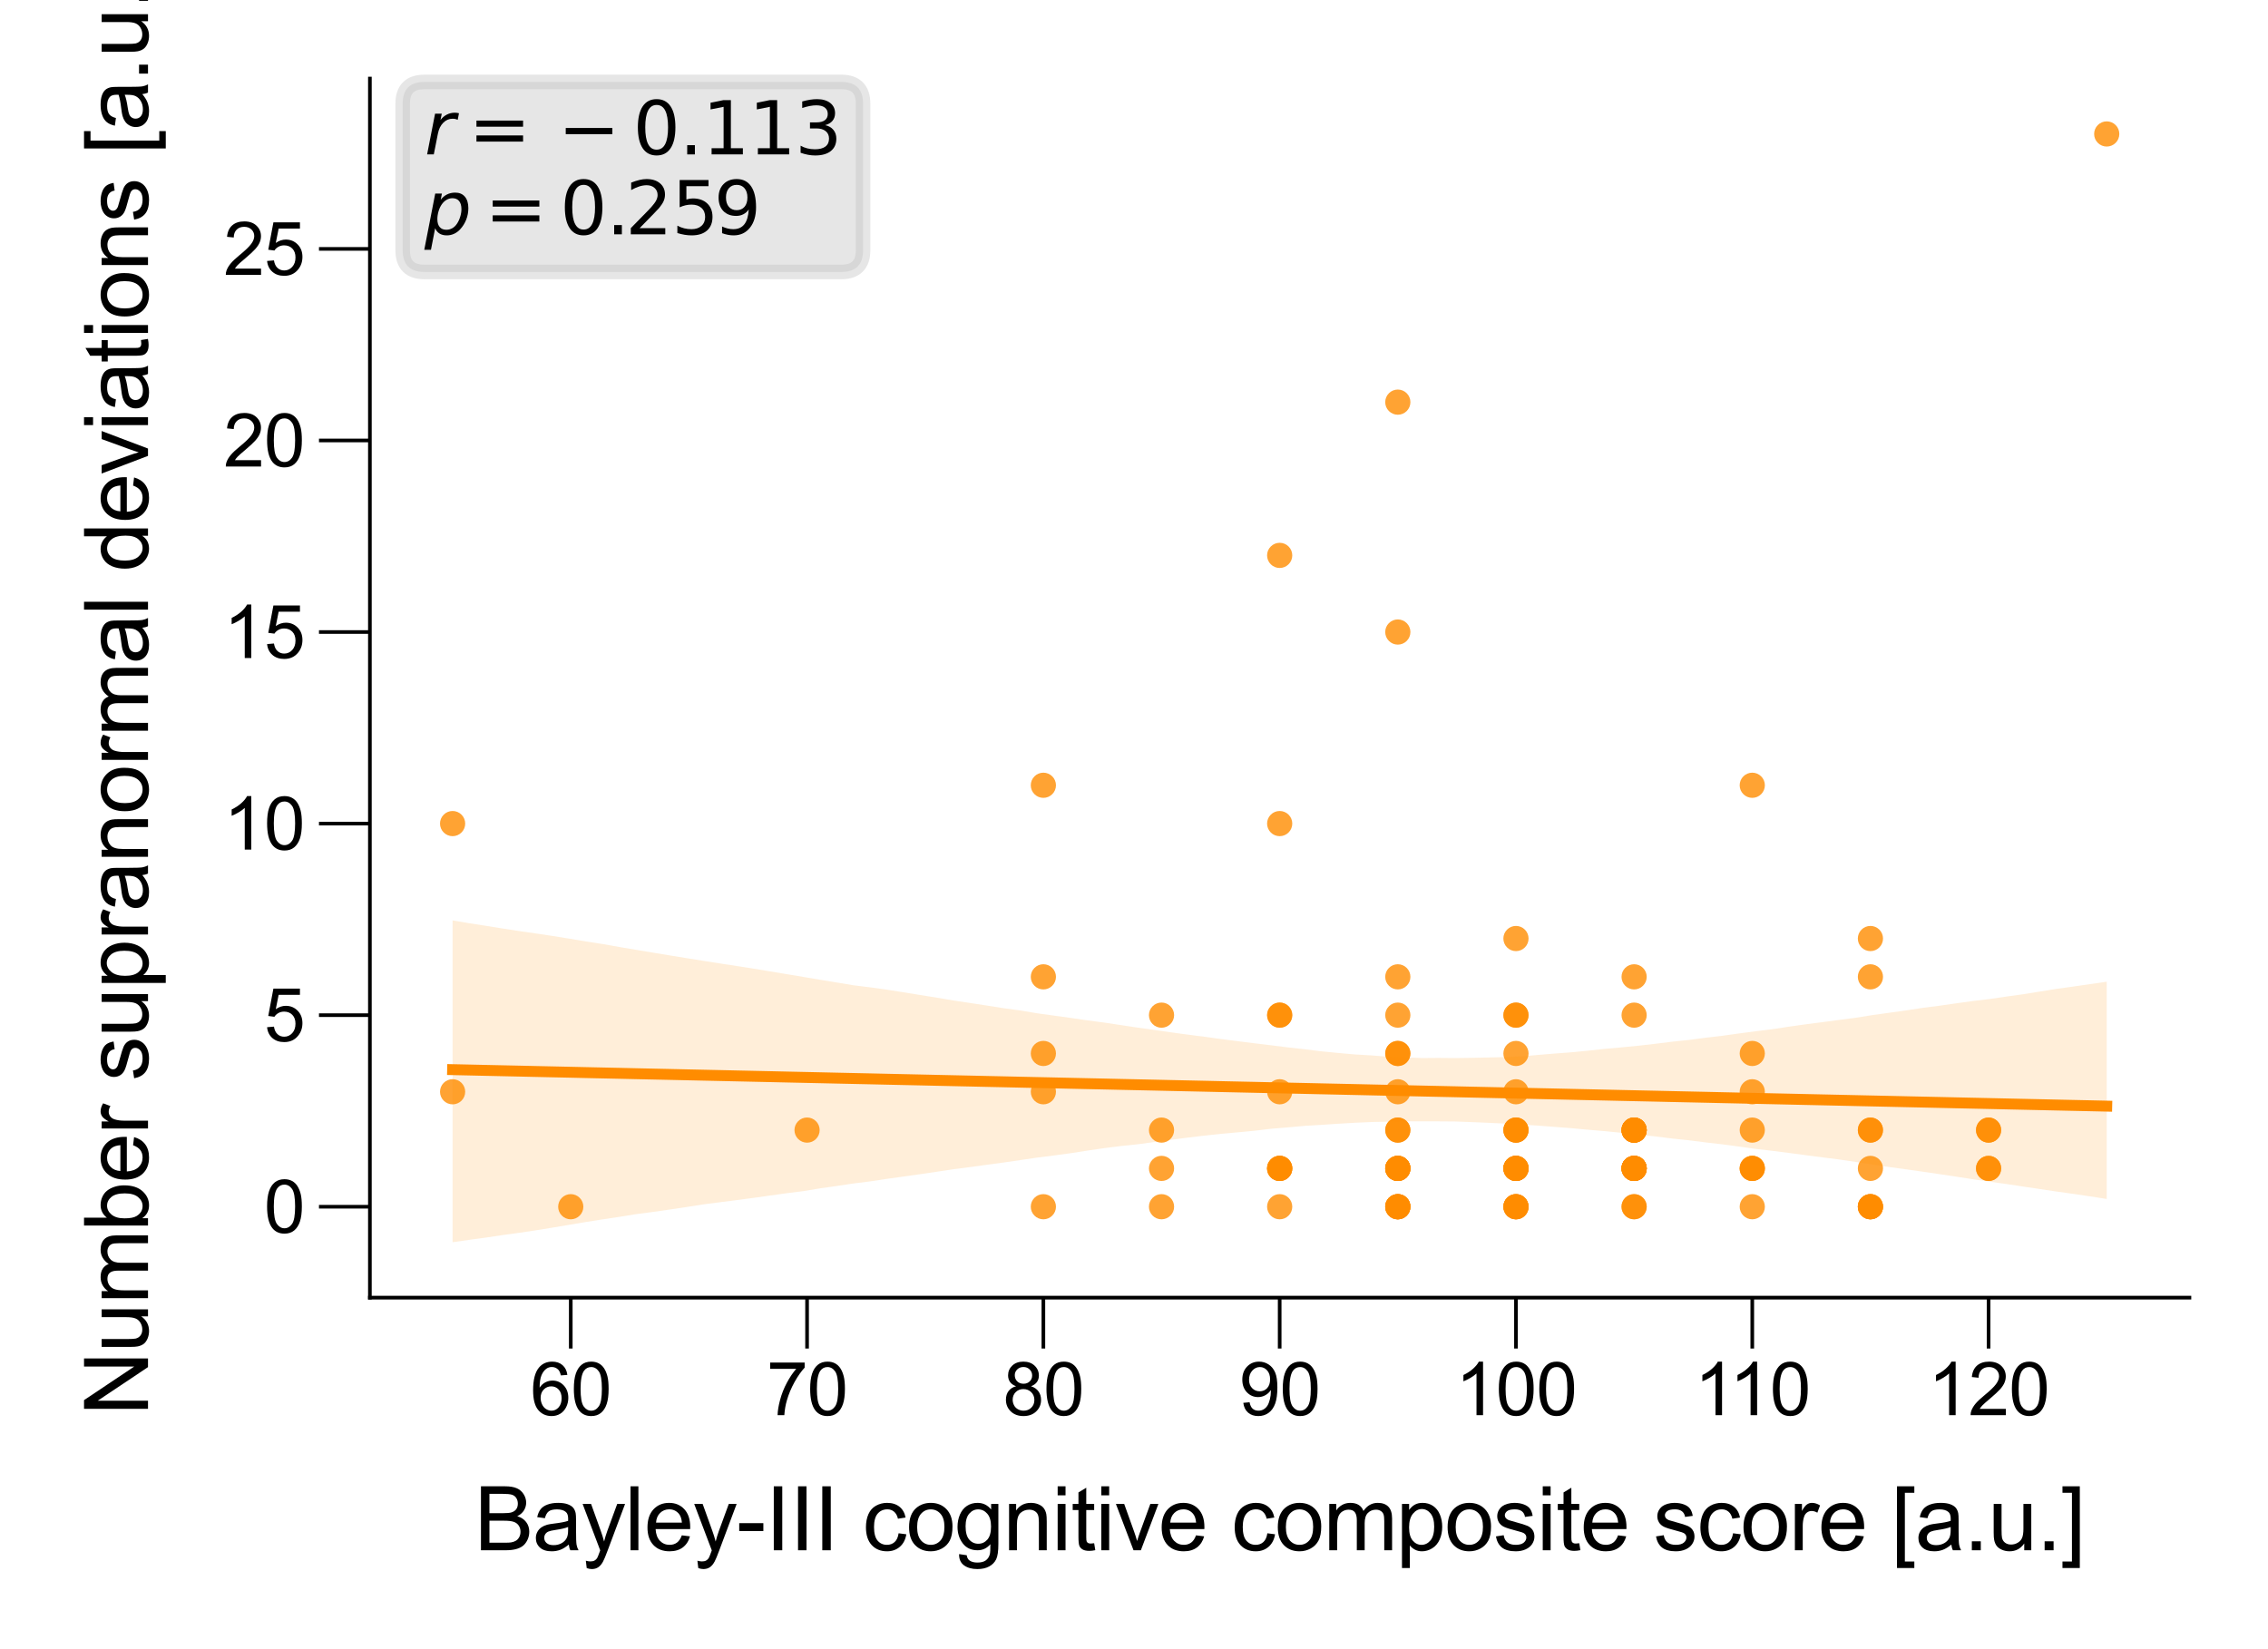 <?xml version="1.0" encoding="utf-8" standalone="no"?>
<!DOCTYPE svg PUBLIC "-//W3C//DTD SVG 1.1//EN"
  "http://www.w3.org/Graphics/SVG/1.1/DTD/svg11.dtd">
<svg xmlns:xlink="http://www.w3.org/1999/xlink" width="155.906pt" height="113.386pt" viewBox="0 0 155.906 113.386" xmlns="http://www.w3.org/2000/svg" version="1.1">
 <defs>
  <style type="text/css">*{stroke-linejoin: round; stroke-linecap: butt}</style>
 </defs>
 <g id="figure_1">
  <g id="patch_1">
   <path d="M 0 113.386 
L 155.906 113.386 
L 155.906 0 
L 0 0 
z
" style="fill: #ffffff"/>
  </g>
  <g id="axes_1">
   <g id="patch_2">
    <path d="M 25.427 89.218 
L 150.506 89.218 
L 150.506 5.4 
L 25.427 5.4 
z
" style="fill: #ffffff"/>
   </g>
   <g id="PathCollection_1">
    <defs>
     <path id="C0_0_12d70e0b89" d="M 0 0.866 
C 0.23 0.866 0.45 0.775 0.612 0.612 
C 0.775 0.45 0.866 0.23 0.866 -0 
C 0.866 -0.23 0.775 -0.45 0.612 -0.612 
C 0.45 -0.775 0.23 -0.866 0 -0.866 
C -0.23 -0.866 -0.45 -0.775 -0.612 -0.612 
C -0.775 -0.45 -0.866 -0.23 -0.866 0 
C -0.866 0.23 -0.775 0.45 -0.612 0.612 
C -0.45 0.775 -0.23 0.866 0 0.866 
z
"/>
    </defs>
    <g clip-path="url(#p9cb36e4a8d)">
     <use xlink:href="#C0_0_12d70e0b89" x="87.967" y="69.795" style="fill: #ff8c00; fill-opacity: 0.8"/>
    </g>
    <g clip-path="url(#p9cb36e4a8d)">
     <use xlink:href="#C0_0_12d70e0b89" x="39.235" y="82.966" style="fill: #ff8c00; fill-opacity: 0.8"/>
    </g>
    <g clip-path="url(#p9cb36e4a8d)">
     <use xlink:href="#C0_0_12d70e0b89" x="71.723" y="82.966" style="fill: #ff8c00; fill-opacity: 0.8"/>
    </g>
    <g clip-path="url(#p9cb36e4a8d)">
     <use xlink:href="#C0_0_12d70e0b89" x="96.088" y="80.332" style="fill: #ff8c00; fill-opacity: 0.8"/>
    </g>
    <g clip-path="url(#p9cb36e4a8d)">
     <use xlink:href="#C0_0_12d70e0b89" x="136.698" y="80.332" style="fill: #ff8c00; fill-opacity: 0.8"/>
    </g>
    <g clip-path="url(#p9cb36e4a8d)">
     <use xlink:href="#C0_0_12d70e0b89" x="104.21" y="80.332" style="fill: #ff8c00; fill-opacity: 0.8"/>
    </g>
    <g clip-path="url(#p9cb36e4a8d)">
     <use xlink:href="#C0_0_12d70e0b89" x="104.21" y="80.332" style="fill: #ff8c00; fill-opacity: 0.8"/>
    </g>
    <g clip-path="url(#p9cb36e4a8d)">
     <use xlink:href="#C0_0_12d70e0b89" x="144.82" y="9.21" style="fill: #ff8c00; fill-opacity: 0.8"/>
    </g>
    <g clip-path="url(#p9cb36e4a8d)">
     <use xlink:href="#C0_0_12d70e0b89" x="112.332" y="67.161" style="fill: #ff8c00; fill-opacity: 0.8"/>
    </g>
    <g clip-path="url(#p9cb36e4a8d)">
     <use xlink:href="#C0_0_12d70e0b89" x="128.576" y="67.161" style="fill: #ff8c00; fill-opacity: 0.8"/>
    </g>
    <g clip-path="url(#p9cb36e4a8d)">
     <use xlink:href="#C0_0_12d70e0b89" x="112.332" y="77.698" style="fill: #ff8c00; fill-opacity: 0.8"/>
    </g>
    <g clip-path="url(#p9cb36e4a8d)">
     <use xlink:href="#C0_0_12d70e0b89" x="71.723" y="67.161" style="fill: #ff8c00; fill-opacity: 0.8"/>
    </g>
    <g clip-path="url(#p9cb36e4a8d)">
     <use xlink:href="#C0_0_12d70e0b89" x="55.479" y="77.698" style="fill: #ff8c00; fill-opacity: 0.8"/>
    </g>
    <g clip-path="url(#p9cb36e4a8d)">
     <use xlink:href="#C0_0_12d70e0b89" x="96.088" y="80.332" style="fill: #ff8c00; fill-opacity: 0.8"/>
    </g>
    <g clip-path="url(#p9cb36e4a8d)">
     <use xlink:href="#C0_0_12d70e0b89" x="120.454" y="75.063" style="fill: #ff8c00; fill-opacity: 0.8"/>
    </g>
    <g clip-path="url(#p9cb36e4a8d)">
     <use xlink:href="#C0_0_12d70e0b89" x="96.088" y="80.332" style="fill: #ff8c00; fill-opacity: 0.8"/>
    </g>
    <g clip-path="url(#p9cb36e4a8d)">
     <use xlink:href="#C0_0_12d70e0b89" x="96.088" y="82.966" style="fill: #ff8c00; fill-opacity: 0.8"/>
    </g>
    <g clip-path="url(#p9cb36e4a8d)">
     <use xlink:href="#C0_0_12d70e0b89" x="104.21" y="77.698" style="fill: #ff8c00; fill-opacity: 0.8"/>
    </g>
    <g clip-path="url(#p9cb36e4a8d)">
     <use xlink:href="#C0_0_12d70e0b89" x="112.332" y="80.332" style="fill: #ff8c00; fill-opacity: 0.8"/>
    </g>
    <g clip-path="url(#p9cb36e4a8d)">
     <use xlink:href="#C0_0_12d70e0b89" x="120.454" y="82.966" style="fill: #ff8c00; fill-opacity: 0.8"/>
    </g>
    <g clip-path="url(#p9cb36e4a8d)">
     <use xlink:href="#C0_0_12d70e0b89" x="128.576" y="80.332" style="fill: #ff8c00; fill-opacity: 0.8"/>
    </g>
    <g clip-path="url(#p9cb36e4a8d)">
     <use xlink:href="#C0_0_12d70e0b89" x="96.088" y="72.429" style="fill: #ff8c00; fill-opacity: 0.8"/>
    </g>
    <g clip-path="url(#p9cb36e4a8d)">
     <use xlink:href="#C0_0_12d70e0b89" x="104.21" y="77.698" style="fill: #ff8c00; fill-opacity: 0.8"/>
    </g>
    <g clip-path="url(#p9cb36e4a8d)">
     <use xlink:href="#C0_0_12d70e0b89" x="128.576" y="64.527" style="fill: #ff8c00; fill-opacity: 0.8"/>
    </g>
    <g clip-path="url(#p9cb36e4a8d)">
     <use xlink:href="#C0_0_12d70e0b89" x="104.21" y="80.332" style="fill: #ff8c00; fill-opacity: 0.8"/>
    </g>
    <g clip-path="url(#p9cb36e4a8d)">
     <use xlink:href="#C0_0_12d70e0b89" x="120.454" y="72.429" style="fill: #ff8c00; fill-opacity: 0.8"/>
    </g>
    <g clip-path="url(#p9cb36e4a8d)">
     <use xlink:href="#C0_0_12d70e0b89" x="112.332" y="77.698" style="fill: #ff8c00; fill-opacity: 0.8"/>
    </g>
    <g clip-path="url(#p9cb36e4a8d)">
     <use xlink:href="#C0_0_12d70e0b89" x="104.21" y="80.332" style="fill: #ff8c00; fill-opacity: 0.8"/>
    </g>
    <g clip-path="url(#p9cb36e4a8d)">
     <use xlink:href="#C0_0_12d70e0b89" x="112.332" y="77.698" style="fill: #ff8c00; fill-opacity: 0.8"/>
    </g>
    <g clip-path="url(#p9cb36e4a8d)">
     <use xlink:href="#C0_0_12d70e0b89" x="96.088" y="77.698" style="fill: #ff8c00; fill-opacity: 0.8"/>
    </g>
    <g clip-path="url(#p9cb36e4a8d)">
     <use xlink:href="#C0_0_12d70e0b89" x="87.967" y="80.332" style="fill: #ff8c00; fill-opacity: 0.8"/>
    </g>
    <g clip-path="url(#p9cb36e4a8d)">
     <use xlink:href="#C0_0_12d70e0b89" x="96.088" y="80.332" style="fill: #ff8c00; fill-opacity: 0.8"/>
    </g>
    <g clip-path="url(#p9cb36e4a8d)">
     <use xlink:href="#C0_0_12d70e0b89" x="128.576" y="77.698" style="fill: #ff8c00; fill-opacity: 0.8"/>
    </g>
    <g clip-path="url(#p9cb36e4a8d)">
     <use xlink:href="#C0_0_12d70e0b89" x="104.21" y="75.063" style="fill: #ff8c00; fill-opacity: 0.8"/>
    </g>
    <g clip-path="url(#p9cb36e4a8d)">
     <use xlink:href="#C0_0_12d70e0b89" x="104.21" y="80.332" style="fill: #ff8c00; fill-opacity: 0.8"/>
    </g>
    <g clip-path="url(#p9cb36e4a8d)">
     <use xlink:href="#C0_0_12d70e0b89" x="96.088" y="80.332" style="fill: #ff8c00; fill-opacity: 0.8"/>
    </g>
    <g clip-path="url(#p9cb36e4a8d)">
     <use xlink:href="#C0_0_12d70e0b89" x="104.21" y="82.966" style="fill: #ff8c00; fill-opacity: 0.8"/>
    </g>
    <g clip-path="url(#p9cb36e4a8d)">
     <use xlink:href="#C0_0_12d70e0b89" x="120.454" y="80.332" style="fill: #ff8c00; fill-opacity: 0.8"/>
    </g>
    <g clip-path="url(#p9cb36e4a8d)">
     <use xlink:href="#C0_0_12d70e0b89" x="87.967" y="80.332" style="fill: #ff8c00; fill-opacity: 0.8"/>
    </g>
    <g clip-path="url(#p9cb36e4a8d)">
     <use xlink:href="#C0_0_12d70e0b89" x="104.21" y="64.527" style="fill: #ff8c00; fill-opacity: 0.8"/>
    </g>
    <g clip-path="url(#p9cb36e4a8d)">
     <use xlink:href="#C0_0_12d70e0b89" x="112.332" y="77.698" style="fill: #ff8c00; fill-opacity: 0.8"/>
    </g>
    <g clip-path="url(#p9cb36e4a8d)">
     <use xlink:href="#C0_0_12d70e0b89" x="104.21" y="82.966" style="fill: #ff8c00; fill-opacity: 0.8"/>
    </g>
    <g clip-path="url(#p9cb36e4a8d)">
     <use xlink:href="#C0_0_12d70e0b89" x="87.967" y="38.185" style="fill: #ff8c00; fill-opacity: 0.8"/>
    </g>
    <g clip-path="url(#p9cb36e4a8d)">
     <use xlink:href="#C0_0_12d70e0b89" x="71.723" y="53.99" style="fill: #ff8c00; fill-opacity: 0.8"/>
    </g>
    <g clip-path="url(#p9cb36e4a8d)">
     <use xlink:href="#C0_0_12d70e0b89" x="112.332" y="82.966" style="fill: #ff8c00; fill-opacity: 0.8"/>
    </g>
    <g clip-path="url(#p9cb36e4a8d)">
     <use xlink:href="#C0_0_12d70e0b89" x="96.088" y="75.063" style="fill: #ff8c00; fill-opacity: 0.8"/>
    </g>
    <g clip-path="url(#p9cb36e4a8d)">
     <use xlink:href="#C0_0_12d70e0b89" x="96.088" y="67.161" style="fill: #ff8c00; fill-opacity: 0.8"/>
    </g>
    <g clip-path="url(#p9cb36e4a8d)">
     <use xlink:href="#C0_0_12d70e0b89" x="104.21" y="69.795" style="fill: #ff8c00; fill-opacity: 0.8"/>
    </g>
    <g clip-path="url(#p9cb36e4a8d)">
     <use xlink:href="#C0_0_12d70e0b89" x="96.088" y="43.454" style="fill: #ff8c00; fill-opacity: 0.8"/>
    </g>
    <g clip-path="url(#p9cb36e4a8d)">
     <use xlink:href="#C0_0_12d70e0b89" x="79.845" y="69.795" style="fill: #ff8c00; fill-opacity: 0.8"/>
    </g>
    <g clip-path="url(#p9cb36e4a8d)">
     <use xlink:href="#C0_0_12d70e0b89" x="136.698" y="77.698" style="fill: #ff8c00; fill-opacity: 0.8"/>
    </g>
    <g clip-path="url(#p9cb36e4a8d)">
     <use xlink:href="#C0_0_12d70e0b89" x="71.723" y="72.429" style="fill: #ff8c00; fill-opacity: 0.8"/>
    </g>
    <g clip-path="url(#p9cb36e4a8d)">
     <use xlink:href="#C0_0_12d70e0b89" x="128.576" y="82.966" style="fill: #ff8c00; fill-opacity: 0.8"/>
    </g>
    <g clip-path="url(#p9cb36e4a8d)">
     <use xlink:href="#C0_0_12d70e0b89" x="96.088" y="77.698" style="fill: #ff8c00; fill-opacity: 0.8"/>
    </g>
    <g clip-path="url(#p9cb36e4a8d)">
     <use xlink:href="#C0_0_12d70e0b89" x="71.723" y="75.063" style="fill: #ff8c00; fill-opacity: 0.8"/>
    </g>
    <g clip-path="url(#p9cb36e4a8d)">
     <use xlink:href="#C0_0_12d70e0b89" x="31.113" y="75.063" style="fill: #ff8c00; fill-opacity: 0.8"/>
    </g>
    <g clip-path="url(#p9cb36e4a8d)">
     <use xlink:href="#C0_0_12d70e0b89" x="112.332" y="82.966" style="fill: #ff8c00; fill-opacity: 0.8"/>
    </g>
    <g clip-path="url(#p9cb36e4a8d)">
     <use xlink:href="#C0_0_12d70e0b89" x="112.332" y="69.795" style="fill: #ff8c00; fill-opacity: 0.8"/>
    </g>
    <g clip-path="url(#p9cb36e4a8d)">
     <use xlink:href="#C0_0_12d70e0b89" x="87.967" y="80.332" style="fill: #ff8c00; fill-opacity: 0.8"/>
    </g>
    <g clip-path="url(#p9cb36e4a8d)">
     <use xlink:href="#C0_0_12d70e0b89" x="96.088" y="82.966" style="fill: #ff8c00; fill-opacity: 0.8"/>
    </g>
    <g clip-path="url(#p9cb36e4a8d)">
     <use xlink:href="#C0_0_12d70e0b89" x="31.113" y="56.624" style="fill: #ff8c00; fill-opacity: 0.8"/>
    </g>
    <g clip-path="url(#p9cb36e4a8d)">
     <use xlink:href="#C0_0_12d70e0b89" x="128.576" y="82.966" style="fill: #ff8c00; fill-opacity: 0.8"/>
    </g>
    <g clip-path="url(#p9cb36e4a8d)">
     <use xlink:href="#C0_0_12d70e0b89" x="112.332" y="80.332" style="fill: #ff8c00; fill-opacity: 0.8"/>
    </g>
    <g clip-path="url(#p9cb36e4a8d)">
     <use xlink:href="#C0_0_12d70e0b89" x="128.576" y="82.966" style="fill: #ff8c00; fill-opacity: 0.8"/>
    </g>
    <g clip-path="url(#p9cb36e4a8d)">
     <use xlink:href="#C0_0_12d70e0b89" x="112.332" y="80.332" style="fill: #ff8c00; fill-opacity: 0.8"/>
    </g>
    <g clip-path="url(#p9cb36e4a8d)">
     <use xlink:href="#C0_0_12d70e0b89" x="128.576" y="82.966" style="fill: #ff8c00; fill-opacity: 0.8"/>
    </g>
    <g clip-path="url(#p9cb36e4a8d)">
     <use xlink:href="#C0_0_12d70e0b89" x="112.332" y="80.332" style="fill: #ff8c00; fill-opacity: 0.8"/>
    </g>
    <g clip-path="url(#p9cb36e4a8d)">
     <use xlink:href="#C0_0_12d70e0b89" x="112.332" y="80.332" style="fill: #ff8c00; fill-opacity: 0.8"/>
    </g>
    <g clip-path="url(#p9cb36e4a8d)">
     <use xlink:href="#C0_0_12d70e0b89" x="112.332" y="80.332" style="fill: #ff8c00; fill-opacity: 0.8"/>
    </g>
    <g clip-path="url(#p9cb36e4a8d)">
     <use xlink:href="#C0_0_12d70e0b89" x="112.332" y="77.698" style="fill: #ff8c00; fill-opacity: 0.8"/>
    </g>
    <g clip-path="url(#p9cb36e4a8d)">
     <use xlink:href="#C0_0_12d70e0b89" x="112.332" y="80.332" style="fill: #ff8c00; fill-opacity: 0.8"/>
    </g>
    <g clip-path="url(#p9cb36e4a8d)">
     <use xlink:href="#C0_0_12d70e0b89" x="87.967" y="80.332" style="fill: #ff8c00; fill-opacity: 0.8"/>
    </g>
    <g clip-path="url(#p9cb36e4a8d)">
     <use xlink:href="#C0_0_12d70e0b89" x="96.088" y="82.966" style="fill: #ff8c00; fill-opacity: 0.8"/>
    </g>
    <g clip-path="url(#p9cb36e4a8d)">
     <use xlink:href="#C0_0_12d70e0b89" x="87.967" y="56.624" style="fill: #ff8c00; fill-opacity: 0.8"/>
    </g>
    <g clip-path="url(#p9cb36e4a8d)">
     <use xlink:href="#C0_0_12d70e0b89" x="104.21" y="77.698" style="fill: #ff8c00; fill-opacity: 0.8"/>
    </g>
    <g clip-path="url(#p9cb36e4a8d)">
     <use xlink:href="#C0_0_12d70e0b89" x="104.21" y="82.966" style="fill: #ff8c00; fill-opacity: 0.8"/>
    </g>
    <g clip-path="url(#p9cb36e4a8d)">
     <use xlink:href="#C0_0_12d70e0b89" x="104.21" y="72.429" style="fill: #ff8c00; fill-opacity: 0.8"/>
    </g>
    <g clip-path="url(#p9cb36e4a8d)">
     <use xlink:href="#C0_0_12d70e0b89" x="128.576" y="77.698" style="fill: #ff8c00; fill-opacity: 0.8"/>
    </g>
    <g clip-path="url(#p9cb36e4a8d)">
     <use xlink:href="#C0_0_12d70e0b89" x="136.698" y="80.332" style="fill: #ff8c00; fill-opacity: 0.8"/>
    </g>
    <g clip-path="url(#p9cb36e4a8d)">
     <use xlink:href="#C0_0_12d70e0b89" x="96.088" y="80.332" style="fill: #ff8c00; fill-opacity: 0.8"/>
    </g>
    <g clip-path="url(#p9cb36e4a8d)">
     <use xlink:href="#C0_0_12d70e0b89" x="79.845" y="80.332" style="fill: #ff8c00; fill-opacity: 0.8"/>
    </g>
    <g clip-path="url(#p9cb36e4a8d)">
     <use xlink:href="#C0_0_12d70e0b89" x="87.967" y="82.966" style="fill: #ff8c00; fill-opacity: 0.8"/>
    </g>
    <g clip-path="url(#p9cb36e4a8d)">
     <use xlink:href="#C0_0_12d70e0b89" x="136.698" y="77.698" style="fill: #ff8c00; fill-opacity: 0.8"/>
    </g>
    <g clip-path="url(#p9cb36e4a8d)">
     <use xlink:href="#C0_0_12d70e0b89" x="96.088" y="82.966" style="fill: #ff8c00; fill-opacity: 0.8"/>
    </g>
    <g clip-path="url(#p9cb36e4a8d)">
     <use xlink:href="#C0_0_12d70e0b89" x="104.21" y="82.966" style="fill: #ff8c00; fill-opacity: 0.8"/>
    </g>
    <g clip-path="url(#p9cb36e4a8d)">
     <use xlink:href="#C0_0_12d70e0b89" x="79.845" y="82.966" style="fill: #ff8c00; fill-opacity: 0.8"/>
    </g>
    <g clip-path="url(#p9cb36e4a8d)">
     <use xlink:href="#C0_0_12d70e0b89" x="96.088" y="82.966" style="fill: #ff8c00; fill-opacity: 0.8"/>
    </g>
    <g clip-path="url(#p9cb36e4a8d)">
     <use xlink:href="#C0_0_12d70e0b89" x="96.088" y="69.795" style="fill: #ff8c00; fill-opacity: 0.8"/>
    </g>
    <g clip-path="url(#p9cb36e4a8d)">
     <use xlink:href="#C0_0_12d70e0b89" x="87.967" y="69.795" style="fill: #ff8c00; fill-opacity: 0.8"/>
    </g>
    <g clip-path="url(#p9cb36e4a8d)">
     <use xlink:href="#C0_0_12d70e0b89" x="104.21" y="69.795" style="fill: #ff8c00; fill-opacity: 0.8"/>
    </g>
    <g clip-path="url(#p9cb36e4a8d)">
     <use xlink:href="#C0_0_12d70e0b89" x="112.332" y="77.698" style="fill: #ff8c00; fill-opacity: 0.8"/>
    </g>
    <g clip-path="url(#p9cb36e4a8d)">
     <use xlink:href="#C0_0_12d70e0b89" x="96.088" y="72.429" style="fill: #ff8c00; fill-opacity: 0.8"/>
    </g>
    <g clip-path="url(#p9cb36e4a8d)">
     <use xlink:href="#C0_0_12d70e0b89" x="120.454" y="80.332" style="fill: #ff8c00; fill-opacity: 0.8"/>
    </g>
    <g clip-path="url(#p9cb36e4a8d)">
     <use xlink:href="#C0_0_12d70e0b89" x="87.967" y="75.063" style="fill: #ff8c00; fill-opacity: 0.8"/>
    </g>
    <g clip-path="url(#p9cb36e4a8d)">
     <use xlink:href="#C0_0_12d70e0b89" x="120.454" y="80.332" style="fill: #ff8c00; fill-opacity: 0.8"/>
    </g>
    <g clip-path="url(#p9cb36e4a8d)">
     <use xlink:href="#C0_0_12d70e0b89" x="120.454" y="53.99" style="fill: #ff8c00; fill-opacity: 0.8"/>
    </g>
    <g clip-path="url(#p9cb36e4a8d)">
     <use xlink:href="#C0_0_12d70e0b89" x="79.845" y="77.698" style="fill: #ff8c00; fill-opacity: 0.8"/>
    </g>
    <g clip-path="url(#p9cb36e4a8d)">
     <use xlink:href="#C0_0_12d70e0b89" x="120.454" y="77.698" style="fill: #ff8c00; fill-opacity: 0.8"/>
    </g>
    <g clip-path="url(#p9cb36e4a8d)">
     <use xlink:href="#C0_0_12d70e0b89" x="112.332" y="80.332" style="fill: #ff8c00; fill-opacity: 0.8"/>
    </g>
    <g clip-path="url(#p9cb36e4a8d)">
     <use xlink:href="#C0_0_12d70e0b89" x="104.21" y="80.332" style="fill: #ff8c00; fill-opacity: 0.8"/>
    </g>
    <g clip-path="url(#p9cb36e4a8d)">
     <use xlink:href="#C0_0_12d70e0b89" x="96.088" y="27.649" style="fill: #ff8c00; fill-opacity: 0.8"/>
    </g>
   </g>
   <g id="PolyCollection_1">
    <path d="M 31.113 63.282 
L 31.113 85.408 
L 32.261 85.242 
L 33.41 85.087 
L 34.559 84.916 
L 35.707 84.758 
L 36.856 84.585 
L 38.004 84.4 
L 39.153 84.206 
L 40.301 84.013 
L 41.45 83.832 
L 42.598 83.66 
L 43.747 83.473 
L 44.896 83.325 
L 46.044 83.159 
L 47.193 82.988 
L 48.341 82.806 
L 49.49 82.659 
L 50.638 82.513 
L 51.787 82.36 
L 52.935 82.199 
L 54.084 82.037 
L 55.233 81.893 
L 56.381 81.703 
L 57.53 81.54 
L 58.678 81.367 
L 59.827 81.224 
L 60.975 81.05 
L 62.124 80.89 
L 63.273 80.728 
L 64.421 80.557 
L 65.57 80.385 
L 66.718 80.237 
L 67.867 80.079 
L 69.015 79.924 
L 70.164 79.756 
L 71.312 79.587 
L 72.461 79.441 
L 73.61 79.286 
L 74.758 79.106 
L 75.907 78.939 
L 77.055 78.795 
L 78.204 78.673 
L 79.352 78.518 
L 80.501 78.365 
L 81.649 78.215 
L 82.798 78.077 
L 83.947 77.953 
L 85.095 77.852 
L 86.244 77.742 
L 87.392 77.605 
L 88.541 77.511 
L 89.689 77.407 
L 90.838 77.338 
L 91.986 77.262 
L 93.135 77.194 
L 94.284 77.143 
L 95.432 77.119 
L 96.581 77.092 
L 97.729 77.098 
L 98.878 77.098 
L 100.026 77.107 
L 101.175 77.149 
L 102.323 77.197 
L 103.472 77.252 
L 104.621 77.319 
L 105.769 77.393 
L 106.918 77.482 
L 108.066 77.571 
L 109.215 77.678 
L 110.363 77.775 
L 111.512 77.89 
L 112.661 78.015 
L 113.809 78.135 
L 114.958 78.279 
L 116.106 78.4 
L 117.255 78.546 
L 118.403 78.678 
L 119.552 78.832 
L 120.7 78.992 
L 121.849 79.125 
L 122.998 79.272 
L 124.146 79.425 
L 125.295 79.575 
L 126.443 79.72 
L 127.592 79.891 
L 128.74 80.069 
L 129.889 80.241 
L 131.037 80.397 
L 132.186 80.56 
L 133.335 80.729 
L 134.483 80.9 
L 135.632 81.079 
L 136.78 81.246 
L 137.929 81.407 
L 139.077 81.58 
L 140.226 81.752 
L 141.374 81.924 
L 142.523 82.084 
L 143.672 82.254 
L 144.82 82.433 
L 144.82 67.497 
L 144.82 67.497 
L 143.672 67.662 
L 142.523 67.829 
L 141.374 67.988 
L 140.226 68.172 
L 139.077 68.357 
L 137.929 68.516 
L 136.78 68.685 
L 135.632 68.821 
L 134.483 68.981 
L 133.335 69.145 
L 132.186 69.293 
L 131.037 69.468 
L 129.889 69.628 
L 128.74 69.788 
L 127.592 69.971 
L 126.443 70.121 
L 125.295 70.274 
L 124.146 70.423 
L 122.998 70.584 
L 121.849 70.76 
L 120.7 70.901 
L 119.552 71.052 
L 118.403 71.212 
L 117.255 71.346 
L 116.106 71.499 
L 114.958 71.619 
L 113.809 71.762 
L 112.661 71.893 
L 111.512 72.006 
L 110.363 72.108 
L 109.215 72.232 
L 108.066 72.346 
L 106.918 72.432 
L 105.769 72.527 
L 104.621 72.629 
L 103.472 72.679 
L 102.323 72.705 
L 101.175 72.73 
L 100.026 72.746 
L 98.878 72.736 
L 97.729 72.745 
L 96.581 72.692 
L 95.432 72.655 
L 94.284 72.564 
L 93.135 72.497 
L 91.986 72.394 
L 90.838 72.283 
L 89.689 72.14 
L 88.541 72.014 
L 87.392 71.869 
L 86.244 71.732 
L 85.095 71.586 
L 83.947 71.439 
L 82.798 71.281 
L 81.649 71.133 
L 80.501 70.978 
L 79.352 70.81 
L 78.204 70.652 
L 77.055 70.48 
L 75.907 70.306 
L 74.758 70.155 
L 73.61 69.987 
L 72.461 69.829 
L 71.312 69.67 
L 70.164 69.478 
L 69.015 69.322 
L 67.867 69.14 
L 66.718 68.963 
L 65.57 68.792 
L 64.421 68.597 
L 63.273 68.413 
L 62.124 68.226 
L 60.975 68.044 
L 59.827 67.885 
L 58.678 67.743 
L 57.53 67.551 
L 56.381 67.362 
L 55.233 67.169 
L 54.084 66.978 
L 52.935 66.786 
L 51.787 66.595 
L 50.638 66.416 
L 49.49 66.24 
L 48.341 66.059 
L 47.193 65.875 
L 46.044 65.688 
L 44.896 65.499 
L 43.747 65.306 
L 42.598 65.114 
L 41.45 64.91 
L 40.301 64.732 
L 39.153 64.539 
L 38.004 64.354 
L 36.856 64.182 
L 35.707 64.015 
L 34.559 63.84 
L 33.41 63.655 
L 32.261 63.477 
L 31.113 63.282 
z
" clip-path="url(#p9cb36e4a8d)" style="fill: #ff8c00; fill-opacity: 0.15"/>
   </g>
   <g id="matplotlib.axis_1">
    <g id="xtick_1">
     <g id="line2d_1">
      <defs>
       <path id="m37f4618465" d="M 0 0 
L 0 3.5 
" style="stroke: #000000; stroke-width: 0.25"/>
      </defs>
      <g>
       <use xlink:href="#m37f4618465" x="39.235" y="89.218" style="stroke: #000000; stroke-width: 0.25"/>
      </g>
     </g>
     <g id="text_1">
      <!-- 60 -->
      <g transform="translate(36.454 97.297) scale(0.05 -0.05)">
       <defs>
        <path id="ArialMT-36" d="M 3184 3459 
L 2625 3416 
Q 2550 3747 2413 3897 
Q 2184 4138 1850 4138 
Q 1581 4138 1378 3988 
Q 1113 3794 959 3422 
Q 806 3050 800 2363 
Q 1003 2672 1297 2822 
Q 1591 2972 1913 2972 
Q 2475 2972 2870 2558 
Q 3266 2144 3266 1488 
Q 3266 1056 3080 686 
Q 2894 316 2569 119 
Q 2244 -78 1831 -78 
Q 1128 -78 684 439 
Q 241 956 241 2144 
Q 241 3472 731 4075 
Q 1159 4600 1884 4600 
Q 2425 4600 2770 4297 
Q 3116 3994 3184 3459 
z
M 888 1484 
Q 888 1194 1011 928 
Q 1134 663 1356 523 
Q 1578 384 1822 384 
Q 2178 384 2434 671 
Q 2691 959 2691 1453 
Q 2691 1928 2437 2201 
Q 2184 2475 1800 2475 
Q 1419 2475 1153 2201 
Q 888 1928 888 1484 
z
" transform="scale(0.016)"/>
        <path id="ArialMT-30" d="M 266 2259 
Q 266 3072 433 3567 
Q 600 4063 929 4331 
Q 1259 4600 1759 4600 
Q 2128 4600 2406 4451 
Q 2684 4303 2865 4023 
Q 3047 3744 3150 3342 
Q 3253 2941 3253 2259 
Q 3253 1453 3087 958 
Q 2922 463 2592 192 
Q 2263 -78 1759 -78 
Q 1097 -78 719 397 
Q 266 969 266 2259 
z
M 844 2259 
Q 844 1131 1108 757 
Q 1372 384 1759 384 
Q 2147 384 2411 759 
Q 2675 1134 2675 2259 
Q 2675 3391 2411 3762 
Q 2147 4134 1753 4134 
Q 1366 4134 1134 3806 
Q 844 3388 844 2259 
z
" transform="scale(0.016)"/>
       </defs>
       <use xlink:href="#ArialMT-36"/>
       <use xlink:href="#ArialMT-30" x="55.615"/>
      </g>
     </g>
    </g>
    <g id="xtick_2">
     <g id="line2d_2">
      <g>
       <use xlink:href="#m37f4618465" x="55.479" y="89.218" style="stroke: #000000; stroke-width: 0.25"/>
      </g>
     </g>
     <g id="text_2">
      <!-- 70 -->
      <g transform="translate(52.698 97.297) scale(0.05 -0.05)">
       <defs>
        <path id="ArialMT-37" d="M 303 3981 
L 303 4522 
L 3269 4522 
L 3269 4084 
Q 2831 3619 2401 2847 
Q 1972 2075 1738 1259 
Q 1569 684 1522 0 
L 944 0 
Q 953 541 1156 1306 
Q 1359 2072 1739 2783 
Q 2119 3494 2547 3981 
L 303 3981 
z
" transform="scale(0.016)"/>
       </defs>
       <use xlink:href="#ArialMT-37"/>
       <use xlink:href="#ArialMT-30" x="55.615"/>
      </g>
     </g>
    </g>
    <g id="xtick_3">
     <g id="line2d_3">
      <g>
       <use xlink:href="#m37f4618465" x="71.723" y="89.218" style="stroke: #000000; stroke-width: 0.25"/>
      </g>
     </g>
     <g id="text_3">
      <!-- 80 -->
      <g transform="translate(68.942 97.297) scale(0.05 -0.05)">
       <defs>
        <path id="ArialMT-38" d="M 1131 2484 
Q 781 2613 612 2850 
Q 444 3088 444 3419 
Q 444 3919 803 4259 
Q 1163 4600 1759 4600 
Q 2359 4600 2725 4251 
Q 3091 3903 3091 3403 
Q 3091 3084 2923 2848 
Q 2756 2613 2416 2484 
Q 2838 2347 3058 2040 
Q 3278 1734 3278 1309 
Q 3278 722 2862 322 
Q 2447 -78 1769 -78 
Q 1091 -78 675 323 
Q 259 725 259 1325 
Q 259 1772 486 2073 
Q 713 2375 1131 2484 
z
M 1019 3438 
Q 1019 3113 1228 2906 
Q 1438 2700 1772 2700 
Q 2097 2700 2305 2904 
Q 2513 3109 2513 3406 
Q 2513 3716 2298 3927 
Q 2084 4138 1766 4138 
Q 1444 4138 1231 3931 
Q 1019 3725 1019 3438 
z
M 838 1322 
Q 838 1081 952 856 
Q 1066 631 1291 507 
Q 1516 384 1775 384 
Q 2178 384 2440 643 
Q 2703 903 2703 1303 
Q 2703 1709 2433 1975 
Q 2163 2241 1756 2241 
Q 1359 2241 1098 1978 
Q 838 1716 838 1322 
z
" transform="scale(0.016)"/>
       </defs>
       <use xlink:href="#ArialMT-38"/>
       <use xlink:href="#ArialMT-30" x="55.615"/>
      </g>
     </g>
    </g>
    <g id="xtick_4">
     <g id="line2d_4">
      <g>
       <use xlink:href="#m37f4618465" x="87.967" y="89.218" style="stroke: #000000; stroke-width: 0.25"/>
      </g>
     </g>
     <g id="text_4">
      <!-- 90 -->
      <g transform="translate(85.186 97.297) scale(0.05 -0.05)">
       <defs>
        <path id="ArialMT-39" d="M 350 1059 
L 891 1109 
Q 959 728 1153 556 
Q 1347 384 1650 384 
Q 1909 384 2104 503 
Q 2300 622 2425 820 
Q 2550 1019 2634 1356 
Q 2719 1694 2719 2044 
Q 2719 2081 2716 2156 
Q 2547 1888 2255 1720 
Q 1963 1553 1622 1553 
Q 1053 1553 659 1965 
Q 266 2378 266 3053 
Q 266 3750 677 4175 
Q 1088 4600 1706 4600 
Q 2153 4600 2523 4359 
Q 2894 4119 3086 3673 
Q 3278 3228 3278 2384 
Q 3278 1506 3087 986 
Q 2897 466 2520 194 
Q 2144 -78 1638 -78 
Q 1100 -78 759 220 
Q 419 519 350 1059 
z
M 2653 3081 
Q 2653 3566 2395 3850 
Q 2138 4134 1775 4134 
Q 1400 4134 1122 3828 
Q 844 3522 844 3034 
Q 844 2597 1108 2323 
Q 1372 2050 1759 2050 
Q 2150 2050 2401 2323 
Q 2653 2597 2653 3081 
z
" transform="scale(0.016)"/>
       </defs>
       <use xlink:href="#ArialMT-39"/>
       <use xlink:href="#ArialMT-30" x="55.615"/>
      </g>
     </g>
    </g>
    <g id="xtick_5">
     <g id="line2d_5">
      <g>
       <use xlink:href="#m37f4618465" x="104.21" y="89.218" style="stroke: #000000; stroke-width: 0.25"/>
      </g>
     </g>
     <g id="text_5">
      <!-- 100 -->
      <g transform="translate(100.04 97.297) scale(0.05 -0.05)">
       <defs>
        <path id="ArialMT-31" d="M 2384 0 
L 1822 0 
L 1822 3584 
Q 1619 3391 1289 3197 
Q 959 3003 697 2906 
L 697 3450 
Q 1169 3672 1522 3987 
Q 1875 4303 2022 4600 
L 2384 4600 
L 2384 0 
z
" transform="scale(0.016)"/>
       </defs>
       <use xlink:href="#ArialMT-31"/>
       <use xlink:href="#ArialMT-30" x="55.615"/>
       <use xlink:href="#ArialMT-30" x="111.23"/>
      </g>
     </g>
    </g>
    <g id="xtick_6">
     <g id="line2d_6">
      <g>
       <use xlink:href="#m37f4618465" x="120.454" y="89.218" style="stroke: #000000; stroke-width: 0.25"/>
      </g>
     </g>
     <g id="text_6">
      <!-- 110 -->
      <g transform="translate(116.468 97.297) scale(0.05 -0.05)">
       <use xlink:href="#ArialMT-31"/>
       <use xlink:href="#ArialMT-31" x="48.24"/>
       <use xlink:href="#ArialMT-30" x="103.855"/>
      </g>
     </g>
    </g>
    <g id="xtick_7">
     <g id="line2d_7">
      <g>
       <use xlink:href="#m37f4618465" x="136.698" y="89.218" style="stroke: #000000; stroke-width: 0.25"/>
      </g>
     </g>
     <g id="text_7">
      <!-- 120 -->
      <g transform="translate(132.527 97.297) scale(0.05 -0.05)">
       <defs>
        <path id="ArialMT-32" d="M 3222 541 
L 3222 0 
L 194 0 
Q 188 203 259 391 
Q 375 700 629 1000 
Q 884 1300 1366 1694 
Q 2113 2306 2375 2664 
Q 2638 3022 2638 3341 
Q 2638 3675 2398 3904 
Q 2159 4134 1775 4134 
Q 1369 4134 1125 3890 
Q 881 3647 878 3216 
L 300 3275 
Q 359 3922 746 4261 
Q 1134 4600 1788 4600 
Q 2447 4600 2831 4234 
Q 3216 3869 3216 3328 
Q 3216 3053 3103 2787 
Q 2991 2522 2730 2228 
Q 2469 1934 1863 1422 
Q 1356 997 1212 845 
Q 1069 694 975 541 
L 3222 541 
z
" transform="scale(0.016)"/>
       </defs>
       <use xlink:href="#ArialMT-31"/>
       <use xlink:href="#ArialMT-32" x="55.615"/>
       <use xlink:href="#ArialMT-30" x="111.23"/>
      </g>
     </g>
    </g>
    <g id="text_8">
     <!-- Bayley-III cognitive composite score [a.u.] -->
     <g transform="translate(32.612 106.586) scale(0.06 -0.06)">
      <defs>
       <path id="ArialMT-42" d="M 469 0 
L 469 4581 
L 2188 4581 
Q 2713 4581 3030 4442 
Q 3347 4303 3526 4014 
Q 3706 3725 3706 3409 
Q 3706 3116 3547 2856 
Q 3388 2597 3066 2438 
Q 3481 2316 3704 2022 
Q 3928 1728 3928 1328 
Q 3928 1006 3792 729 
Q 3656 453 3456 303 
Q 3256 153 2954 76 
Q 2653 0 2216 0 
L 469 0 
z
M 1075 2656 
L 2066 2656 
Q 2469 2656 2644 2709 
Q 2875 2778 2992 2937 
Q 3109 3097 3109 3338 
Q 3109 3566 3000 3739 
Q 2891 3913 2687 3977 
Q 2484 4041 1991 4041 
L 1075 4041 
L 1075 2656 
z
M 1075 541 
L 2216 541 
Q 2509 541 2628 563 
Q 2838 600 2978 687 
Q 3119 775 3209 942 
Q 3300 1109 3300 1328 
Q 3300 1584 3169 1773 
Q 3038 1963 2805 2039 
Q 2572 2116 2134 2116 
L 1075 2116 
L 1075 541 
z
" transform="scale(0.016)"/>
       <path id="ArialMT-61" d="M 2588 409 
Q 2275 144 1986 34 
Q 1697 -75 1366 -75 
Q 819 -75 525 192 
Q 231 459 231 875 
Q 231 1119 342 1320 
Q 453 1522 633 1644 
Q 813 1766 1038 1828 
Q 1203 1872 1538 1913 
Q 2219 1994 2541 2106 
Q 2544 2222 2544 2253 
Q 2544 2597 2384 2738 
Q 2169 2928 1744 2928 
Q 1347 2928 1158 2789 
Q 969 2650 878 2297 
L 328 2372 
Q 403 2725 575 2942 
Q 747 3159 1072 3276 
Q 1397 3394 1825 3394 
Q 2250 3394 2515 3294 
Q 2781 3194 2906 3042 
Q 3031 2891 3081 2659 
Q 3109 2516 3109 2141 
L 3109 1391 
Q 3109 606 3145 398 
Q 3181 191 3288 0 
L 2700 0 
Q 2613 175 2588 409 
z
M 2541 1666 
Q 2234 1541 1622 1453 
Q 1275 1403 1131 1340 
Q 988 1278 909 1158 
Q 831 1038 831 891 
Q 831 666 1001 516 
Q 1172 366 1500 366 
Q 1825 366 2078 508 
Q 2331 650 2450 897 
Q 2541 1088 2541 1459 
L 2541 1666 
z
" transform="scale(0.016)"/>
       <path id="ArialMT-79" d="M 397 -1278 
L 334 -750 
Q 519 -800 656 -800 
Q 844 -800 956 -737 
Q 1069 -675 1141 -563 
Q 1194 -478 1313 -144 
Q 1328 -97 1363 -6 
L 103 3319 
L 709 3319 
L 1400 1397 
Q 1534 1031 1641 628 
Q 1738 1016 1872 1384 
L 2581 3319 
L 3144 3319 
L 1881 -56 
Q 1678 -603 1566 -809 
Q 1416 -1088 1222 -1217 
Q 1028 -1347 759 -1347 
Q 597 -1347 397 -1278 
z
" transform="scale(0.016)"/>
       <path id="ArialMT-6c" d="M 409 0 
L 409 4581 
L 972 4581 
L 972 0 
L 409 0 
z
" transform="scale(0.016)"/>
       <path id="ArialMT-65" d="M 2694 1069 
L 3275 997 
Q 3138 488 2766 206 
Q 2394 -75 1816 -75 
Q 1088 -75 661 373 
Q 234 822 234 1631 
Q 234 2469 665 2931 
Q 1097 3394 1784 3394 
Q 2450 3394 2872 2941 
Q 3294 2488 3294 1666 
Q 3294 1616 3291 1516 
L 816 1516 
Q 847 969 1125 678 
Q 1403 388 1819 388 
Q 2128 388 2347 550 
Q 2566 713 2694 1069 
z
M 847 1978 
L 2700 1978 
Q 2663 2397 2488 2606 
Q 2219 2931 1791 2931 
Q 1403 2931 1139 2672 
Q 875 2413 847 1978 
z
" transform="scale(0.016)"/>
       <path id="ArialMT-2d" d="M 203 1375 
L 203 1941 
L 1931 1941 
L 1931 1375 
L 203 1375 
z
" transform="scale(0.016)"/>
       <path id="ArialMT-49" d="M 597 0 
L 597 4581 
L 1203 4581 
L 1203 0 
L 597 0 
z
" transform="scale(0.016)"/>
       <path id="ArialMT-20" transform="scale(0.016)"/>
       <path id="ArialMT-63" d="M 2588 1216 
L 3141 1144 
Q 3050 572 2676 248 
Q 2303 -75 1759 -75 
Q 1078 -75 664 370 
Q 250 816 250 1647 
Q 250 2184 428 2587 
Q 606 2991 970 3192 
Q 1334 3394 1763 3394 
Q 2303 3394 2647 3120 
Q 2991 2847 3088 2344 
L 2541 2259 
Q 2463 2594 2264 2762 
Q 2066 2931 1784 2931 
Q 1359 2931 1093 2626 
Q 828 2322 828 1663 
Q 828 994 1084 691 
Q 1341 388 1753 388 
Q 2084 388 2306 591 
Q 2528 794 2588 1216 
z
" transform="scale(0.016)"/>
       <path id="ArialMT-6f" d="M 213 1659 
Q 213 2581 725 3025 
Q 1153 3394 1769 3394 
Q 2453 3394 2887 2945 
Q 3322 2497 3322 1706 
Q 3322 1066 3130 698 
Q 2938 331 2570 128 
Q 2203 -75 1769 -75 
Q 1072 -75 642 372 
Q 213 819 213 1659 
z
M 791 1659 
Q 791 1022 1069 705 
Q 1347 388 1769 388 
Q 2188 388 2466 706 
Q 2744 1025 2744 1678 
Q 2744 2294 2464 2611 
Q 2184 2928 1769 2928 
Q 1347 2928 1069 2612 
Q 791 2297 791 1659 
z
" transform="scale(0.016)"/>
       <path id="ArialMT-67" d="M 319 -275 
L 866 -356 
Q 900 -609 1056 -725 
Q 1266 -881 1628 -881 
Q 2019 -881 2231 -725 
Q 2444 -569 2519 -288 
Q 2563 -116 2559 434 
Q 2191 0 1641 0 
Q 956 0 581 494 
Q 206 988 206 1678 
Q 206 2153 378 2554 
Q 550 2956 876 3175 
Q 1203 3394 1644 3394 
Q 2231 3394 2613 2919 
L 2613 3319 
L 3131 3319 
L 3131 450 
Q 3131 -325 2973 -648 
Q 2816 -972 2473 -1159 
Q 2131 -1347 1631 -1347 
Q 1038 -1347 672 -1080 
Q 306 -813 319 -275 
z
M 784 1719 
Q 784 1066 1043 766 
Q 1303 466 1694 466 
Q 2081 466 2343 764 
Q 2606 1063 2606 1700 
Q 2606 2309 2336 2618 
Q 2066 2928 1684 2928 
Q 1309 2928 1046 2623 
Q 784 2319 784 1719 
z
" transform="scale(0.016)"/>
       <path id="ArialMT-6e" d="M 422 0 
L 422 3319 
L 928 3319 
L 928 2847 
Q 1294 3394 1984 3394 
Q 2284 3394 2536 3286 
Q 2788 3178 2913 3003 
Q 3038 2828 3088 2588 
Q 3119 2431 3119 2041 
L 3119 0 
L 2556 0 
L 2556 2019 
Q 2556 2363 2490 2533 
Q 2425 2703 2258 2804 
Q 2091 2906 1866 2906 
Q 1506 2906 1245 2678 
Q 984 2450 984 1813 
L 984 0 
L 422 0 
z
" transform="scale(0.016)"/>
       <path id="ArialMT-69" d="M 425 3934 
L 425 4581 
L 988 4581 
L 988 3934 
L 425 3934 
z
M 425 0 
L 425 3319 
L 988 3319 
L 988 0 
L 425 0 
z
" transform="scale(0.016)"/>
       <path id="ArialMT-74" d="M 1650 503 
L 1731 6 
Q 1494 -44 1306 -44 
Q 1000 -44 831 53 
Q 663 150 594 308 
Q 525 466 525 972 
L 525 2881 
L 113 2881 
L 113 3319 
L 525 3319 
L 525 4141 
L 1084 4478 
L 1084 3319 
L 1650 3319 
L 1650 2881 
L 1084 2881 
L 1084 941 
Q 1084 700 1114 631 
Q 1144 563 1211 522 
Q 1278 481 1403 481 
Q 1497 481 1650 503 
z
" transform="scale(0.016)"/>
       <path id="ArialMT-76" d="M 1344 0 
L 81 3319 
L 675 3319 
L 1388 1331 
Q 1503 1009 1600 663 
Q 1675 925 1809 1294 
L 2547 3319 
L 3125 3319 
L 1869 0 
L 1344 0 
z
" transform="scale(0.016)"/>
       <path id="ArialMT-6d" d="M 422 0 
L 422 3319 
L 925 3319 
L 925 2853 
Q 1081 3097 1340 3245 
Q 1600 3394 1931 3394 
Q 2300 3394 2536 3241 
Q 2772 3088 2869 2813 
Q 3263 3394 3894 3394 
Q 4388 3394 4653 3120 
Q 4919 2847 4919 2278 
L 4919 0 
L 4359 0 
L 4359 2091 
Q 4359 2428 4304 2576 
Q 4250 2725 4106 2815 
Q 3963 2906 3769 2906 
Q 3419 2906 3187 2673 
Q 2956 2441 2956 1928 
L 2956 0 
L 2394 0 
L 2394 2156 
Q 2394 2531 2256 2718 
Q 2119 2906 1806 2906 
Q 1569 2906 1367 2781 
Q 1166 2656 1075 2415 
Q 984 2175 984 1722 
L 984 0 
L 422 0 
z
" transform="scale(0.016)"/>
       <path id="ArialMT-70" d="M 422 -1272 
L 422 3319 
L 934 3319 
L 934 2888 
Q 1116 3141 1344 3267 
Q 1572 3394 1897 3394 
Q 2322 3394 2647 3175 
Q 2972 2956 3137 2557 
Q 3303 2159 3303 1684 
Q 3303 1175 3120 767 
Q 2938 359 2589 142 
Q 2241 -75 1856 -75 
Q 1575 -75 1351 44 
Q 1128 163 984 344 
L 984 -1272 
L 422 -1272 
z
M 931 1641 
Q 931 1000 1190 694 
Q 1450 388 1819 388 
Q 2194 388 2461 705 
Q 2728 1022 2728 1688 
Q 2728 2322 2467 2637 
Q 2206 2953 1844 2953 
Q 1484 2953 1207 2617 
Q 931 2281 931 1641 
z
" transform="scale(0.016)"/>
       <path id="ArialMT-73" d="M 197 991 
L 753 1078 
Q 800 744 1014 566 
Q 1228 388 1613 388 
Q 2000 388 2187 545 
Q 2375 703 2375 916 
Q 2375 1106 2209 1216 
Q 2094 1291 1634 1406 
Q 1016 1563 777 1677 
Q 538 1791 414 1992 
Q 291 2194 291 2438 
Q 291 2659 392 2848 
Q 494 3038 669 3163 
Q 800 3259 1026 3326 
Q 1253 3394 1513 3394 
Q 1903 3394 2198 3281 
Q 2494 3169 2634 2976 
Q 2775 2784 2828 2463 
L 2278 2388 
Q 2241 2644 2061 2787 
Q 1881 2931 1553 2931 
Q 1166 2931 1000 2803 
Q 834 2675 834 2503 
Q 834 2394 903 2306 
Q 972 2216 1119 2156 
Q 1203 2125 1616 2013 
Q 2213 1853 2448 1751 
Q 2684 1650 2818 1456 
Q 2953 1263 2953 975 
Q 2953 694 2789 445 
Q 2625 197 2315 61 
Q 2006 -75 1616 -75 
Q 969 -75 630 194 
Q 291 463 197 991 
z
" transform="scale(0.016)"/>
       <path id="ArialMT-72" d="M 416 0 
L 416 3319 
L 922 3319 
L 922 2816 
Q 1116 3169 1280 3281 
Q 1444 3394 1641 3394 
Q 1925 3394 2219 3213 
L 2025 2691 
Q 1819 2813 1613 2813 
Q 1428 2813 1281 2702 
Q 1134 2591 1072 2394 
Q 978 2094 978 1738 
L 978 0 
L 416 0 
z
" transform="scale(0.016)"/>
       <path id="ArialMT-5b" d="M 434 -1272 
L 434 4581 
L 1675 4581 
L 1675 4116 
L 997 4116 
L 997 -806 
L 1675 -806 
L 1675 -1272 
L 434 -1272 
z
" transform="scale(0.016)"/>
       <path id="ArialMT-2e" d="M 581 0 
L 581 641 
L 1222 641 
L 1222 0 
L 581 0 
z
" transform="scale(0.016)"/>
       <path id="ArialMT-75" d="M 2597 0 
L 2597 488 
Q 2209 -75 1544 -75 
Q 1250 -75 995 37 
Q 741 150 617 320 
Q 494 491 444 738 
Q 409 903 409 1263 
L 409 3319 
L 972 3319 
L 972 1478 
Q 972 1038 1006 884 
Q 1059 663 1231 536 
Q 1403 409 1656 409 
Q 1909 409 2131 539 
Q 2353 669 2445 892 
Q 2538 1116 2538 1541 
L 2538 3319 
L 3100 3319 
L 3100 0 
L 2597 0 
z
" transform="scale(0.016)"/>
       <path id="ArialMT-5d" d="M 1363 -1272 
L 122 -1272 
L 122 -806 
L 800 -806 
L 800 4116 
L 122 4116 
L 122 4581 
L 1363 4581 
L 1363 -1272 
z
" transform="scale(0.016)"/>
      </defs>
      <use xlink:href="#ArialMT-42"/>
      <use xlink:href="#ArialMT-61" x="66.699"/>
      <use xlink:href="#ArialMT-79" x="122.314"/>
      <use xlink:href="#ArialMT-6c" x="172.314"/>
      <use xlink:href="#ArialMT-65" x="194.531"/>
      <use xlink:href="#ArialMT-79" x="250.146"/>
      <use xlink:href="#ArialMT-2d" x="300.146"/>
      <use xlink:href="#ArialMT-49" x="333.447"/>
      <use xlink:href="#ArialMT-49" x="361.23"/>
      <use xlink:href="#ArialMT-49" x="389.014"/>
      <use xlink:href="#ArialMT-20" x="416.797"/>
      <use xlink:href="#ArialMT-63" x="444.58"/>
      <use xlink:href="#ArialMT-6f" x="494.58"/>
      <use xlink:href="#ArialMT-67" x="550.195"/>
      <use xlink:href="#ArialMT-6e" x="605.811"/>
      <use xlink:href="#ArialMT-69" x="661.426"/>
      <use xlink:href="#ArialMT-74" x="683.643"/>
      <use xlink:href="#ArialMT-69" x="711.426"/>
      <use xlink:href="#ArialMT-76" x="733.643"/>
      <use xlink:href="#ArialMT-65" x="783.643"/>
      <use xlink:href="#ArialMT-20" x="839.258"/>
      <use xlink:href="#ArialMT-63" x="867.041"/>
      <use xlink:href="#ArialMT-6f" x="917.041"/>
      <use xlink:href="#ArialMT-6d" x="972.656"/>
      <use xlink:href="#ArialMT-70" x="1055.957"/>
      <use xlink:href="#ArialMT-6f" x="1111.572"/>
      <use xlink:href="#ArialMT-73" x="1167.188"/>
      <use xlink:href="#ArialMT-69" x="1217.188"/>
      <use xlink:href="#ArialMT-74" x="1239.404"/>
      <use xlink:href="#ArialMT-65" x="1267.188"/>
      <use xlink:href="#ArialMT-20" x="1322.803"/>
      <use xlink:href="#ArialMT-73" x="1350.586"/>
      <use xlink:href="#ArialMT-63" x="1400.586"/>
      <use xlink:href="#ArialMT-6f" x="1450.586"/>
      <use xlink:href="#ArialMT-72" x="1506.201"/>
      <use xlink:href="#ArialMT-65" x="1539.502"/>
      <use xlink:href="#ArialMT-20" x="1595.117"/>
      <use xlink:href="#ArialMT-5b" x="1622.9"/>
      <use xlink:href="#ArialMT-61" x="1650.684"/>
      <use xlink:href="#ArialMT-2e" x="1706.299"/>
      <use xlink:href="#ArialMT-75" x="1734.082"/>
      <use xlink:href="#ArialMT-2e" x="1789.697"/>
      <use xlink:href="#ArialMT-5d" x="1817.48"/>
     </g>
    </g>
   </g>
   <g id="matplotlib.axis_2">
    <g id="ytick_1">
     <g id="line2d_8">
      <defs>
       <path id="mec3c27d2c1" d="M 0 0 
L -3.5 0 
" style="stroke: #000000; stroke-width: 0.25"/>
      </defs>
      <g>
       <use xlink:href="#mec3c27d2c1" x="25.427" y="82.966" style="stroke: #000000; stroke-width: 0.25"/>
      </g>
     </g>
     <g id="text_9">
      <!-- 0 -->
      <g transform="translate(18.147 84.755) scale(0.05 -0.05)">
       <use xlink:href="#ArialMT-30"/>
      </g>
     </g>
    </g>
    <g id="ytick_2">
     <g id="line2d_9">
      <g>
       <use xlink:href="#mec3c27d2c1" x="25.427" y="69.795" style="stroke: #000000; stroke-width: 0.25"/>
      </g>
     </g>
     <g id="text_10">
      <!-- 5 -->
      <g transform="translate(18.147 71.585) scale(0.05 -0.05)">
       <defs>
        <path id="ArialMT-35" d="M 266 1200 
L 856 1250 
Q 922 819 1161 601 
Q 1400 384 1738 384 
Q 2144 384 2425 690 
Q 2706 997 2706 1503 
Q 2706 1984 2436 2262 
Q 2166 2541 1728 2541 
Q 1456 2541 1237 2417 
Q 1019 2294 894 2097 
L 366 2166 
L 809 4519 
L 3088 4519 
L 3088 3981 
L 1259 3981 
L 1013 2750 
Q 1425 3038 1878 3038 
Q 2478 3038 2890 2622 
Q 3303 2206 3303 1553 
Q 3303 931 2941 478 
Q 2500 -78 1738 -78 
Q 1113 -78 717 272 
Q 322 622 266 1200 
z
" transform="scale(0.016)"/>
       </defs>
       <use xlink:href="#ArialMT-35"/>
      </g>
     </g>
    </g>
    <g id="ytick_3">
     <g id="line2d_10">
      <g>
       <use xlink:href="#mec3c27d2c1" x="25.427" y="56.624" style="stroke: #000000; stroke-width: 0.25"/>
      </g>
     </g>
     <g id="text_11">
      <!-- 10 -->
      <g transform="translate(15.367 58.414) scale(0.05 -0.05)">
       <use xlink:href="#ArialMT-31"/>
       <use xlink:href="#ArialMT-30" x="55.615"/>
      </g>
     </g>
    </g>
    <g id="ytick_4">
     <g id="line2d_11">
      <g>
       <use xlink:href="#mec3c27d2c1" x="25.427" y="43.454" style="stroke: #000000; stroke-width: 0.25"/>
      </g>
     </g>
     <g id="text_12">
      <!-- 15 -->
      <g transform="translate(15.367 45.243) scale(0.05 -0.05)">
       <use xlink:href="#ArialMT-31"/>
       <use xlink:href="#ArialMT-35" x="55.615"/>
      </g>
     </g>
    </g>
    <g id="ytick_5">
     <g id="line2d_12">
      <g>
       <use xlink:href="#mec3c27d2c1" x="25.427" y="30.283" style="stroke: #000000; stroke-width: 0.25"/>
      </g>
     </g>
     <g id="text_13">
      <!-- 20 -->
      <g transform="translate(15.367 32.073) scale(0.05 -0.05)">
       <use xlink:href="#ArialMT-32"/>
       <use xlink:href="#ArialMT-30" x="55.615"/>
      </g>
     </g>
    </g>
    <g id="ytick_6">
     <g id="line2d_13">
      <g>
       <use xlink:href="#mec3c27d2c1" x="25.427" y="17.112" style="stroke: #000000; stroke-width: 0.25"/>
      </g>
     </g>
     <g id="text_14">
      <!-- 25 -->
      <g transform="translate(15.367 18.902) scale(0.05 -0.05)">
       <use xlink:href="#ArialMT-32"/>
       <use xlink:href="#ArialMT-35" x="55.615"/>
      </g>
     </g>
    </g>
    <g id="text_15">
     <!-- Number supranormal deviations [a.u.] -->
     <g transform="translate(10.174 97.33) rotate(-90) scale(0.06 -0.06)">
      <defs>
       <path id="ArialMT-4e" d="M 488 0 
L 488 4581 
L 1109 4581 
L 3516 984 
L 3516 4581 
L 4097 4581 
L 4097 0 
L 3475 0 
L 1069 3600 
L 1069 0 
L 488 0 
z
" transform="scale(0.016)"/>
       <path id="ArialMT-62" d="M 941 0 
L 419 0 
L 419 4581 
L 981 4581 
L 981 2947 
Q 1338 3394 1891 3394 
Q 2197 3394 2470 3270 
Q 2744 3147 2920 2923 
Q 3097 2700 3197 2384 
Q 3297 2069 3297 1709 
Q 3297 856 2875 390 
Q 2453 -75 1863 -75 
Q 1275 -75 941 416 
L 941 0 
z
M 934 1684 
Q 934 1088 1097 822 
Q 1363 388 1816 388 
Q 2184 388 2453 708 
Q 2722 1028 2722 1663 
Q 2722 2313 2464 2622 
Q 2206 2931 1841 2931 
Q 1472 2931 1203 2611 
Q 934 2291 934 1684 
z
" transform="scale(0.016)"/>
       <path id="ArialMT-64" d="M 2575 0 
L 2575 419 
Q 2259 -75 1647 -75 
Q 1250 -75 917 144 
Q 584 363 401 755 
Q 219 1147 219 1656 
Q 219 2153 384 2558 
Q 550 2963 881 3178 
Q 1213 3394 1622 3394 
Q 1922 3394 2156 3267 
Q 2391 3141 2538 2938 
L 2538 4581 
L 3097 4581 
L 3097 0 
L 2575 0 
z
M 797 1656 
Q 797 1019 1065 703 
Q 1334 388 1700 388 
Q 2069 388 2326 689 
Q 2584 991 2584 1609 
Q 2584 2291 2321 2609 
Q 2059 2928 1675 2928 
Q 1300 2928 1048 2622 
Q 797 2316 797 1656 
z
" transform="scale(0.016)"/>
      </defs>
      <use xlink:href="#ArialMT-4e"/>
      <use xlink:href="#ArialMT-75" x="72.217"/>
      <use xlink:href="#ArialMT-6d" x="127.832"/>
      <use xlink:href="#ArialMT-62" x="211.133"/>
      <use xlink:href="#ArialMT-65" x="266.748"/>
      <use xlink:href="#ArialMT-72" x="322.363"/>
      <use xlink:href="#ArialMT-20" x="355.664"/>
      <use xlink:href="#ArialMT-73" x="383.447"/>
      <use xlink:href="#ArialMT-75" x="433.447"/>
      <use xlink:href="#ArialMT-70" x="489.062"/>
      <use xlink:href="#ArialMT-72" x="544.678"/>
      <use xlink:href="#ArialMT-61" x="577.979"/>
      <use xlink:href="#ArialMT-6e" x="633.594"/>
      <use xlink:href="#ArialMT-6f" x="689.209"/>
      <use xlink:href="#ArialMT-72" x="744.824"/>
      <use xlink:href="#ArialMT-6d" x="778.125"/>
      <use xlink:href="#ArialMT-61" x="861.426"/>
      <use xlink:href="#ArialMT-6c" x="917.041"/>
      <use xlink:href="#ArialMT-20" x="939.258"/>
      <use xlink:href="#ArialMT-64" x="967.041"/>
      <use xlink:href="#ArialMT-65" x="1022.656"/>
      <use xlink:href="#ArialMT-76" x="1078.271"/>
      <use xlink:href="#ArialMT-69" x="1128.271"/>
      <use xlink:href="#ArialMT-61" x="1150.488"/>
      <use xlink:href="#ArialMT-74" x="1206.104"/>
      <use xlink:href="#ArialMT-69" x="1233.887"/>
      <use xlink:href="#ArialMT-6f" x="1256.104"/>
      <use xlink:href="#ArialMT-6e" x="1311.719"/>
      <use xlink:href="#ArialMT-73" x="1367.334"/>
      <use xlink:href="#ArialMT-20" x="1417.334"/>
      <use xlink:href="#ArialMT-5b" x="1445.117"/>
      <use xlink:href="#ArialMT-61" x="1472.9"/>
      <use xlink:href="#ArialMT-2e" x="1528.516"/>
      <use xlink:href="#ArialMT-75" x="1556.299"/>
      <use xlink:href="#ArialMT-2e" x="1611.914"/>
      <use xlink:href="#ArialMT-5d" x="1639.697"/>
     </g>
    </g>
   </g>
   <g id="line2d_14">
    <path d="M 31.113 73.542 
L 32.261 73.567 
L 33.41 73.593 
L 34.559 73.618 
L 35.707 73.643 
L 36.856 73.669 
L 38.004 73.694 
L 39.153 73.719 
L 40.301 73.745 
L 41.45 73.77 
L 42.598 73.795 
L 43.747 73.821 
L 44.896 73.846 
L 46.044 73.871 
L 47.193 73.897 
L 48.341 73.922 
L 49.49 73.947 
L 50.638 73.973 
L 51.787 73.998 
L 52.935 74.023 
L 54.084 74.049 
L 55.233 74.074 
L 56.381 74.099 
L 57.53 74.125 
L 58.678 74.15 
L 59.827 74.175 
L 60.975 74.201 
L 62.124 74.226 
L 63.273 74.251 
L 64.421 74.277 
L 65.57 74.302 
L 66.718 74.327 
L 67.867 74.353 
L 69.015 74.378 
L 70.164 74.404 
L 71.312 74.429 
L 72.461 74.454 
L 73.61 74.48 
L 74.758 74.505 
L 75.907 74.53 
L 77.055 74.556 
L 78.204 74.581 
L 79.352 74.606 
L 80.501 74.632 
L 81.649 74.657 
L 82.798 74.682 
L 83.947 74.708 
L 85.095 74.733 
L 86.244 74.758 
L 87.392 74.784 
L 88.541 74.809 
L 89.689 74.834 
L 90.838 74.86 
L 91.986 74.885 
L 93.135 74.91 
L 94.284 74.936 
L 95.432 74.961 
L 96.581 74.986 
L 97.729 75.012 
L 98.878 75.037 
L 100.026 75.062 
L 101.175 75.088 
L 102.323 75.113 
L 103.472 75.138 
L 104.621 75.164 
L 105.769 75.189 
L 106.918 75.214 
L 108.066 75.24 
L 109.215 75.265 
L 110.363 75.29 
L 111.512 75.316 
L 112.661 75.341 
L 113.809 75.366 
L 114.958 75.392 
L 116.106 75.417 
L 117.255 75.442 
L 118.403 75.468 
L 119.552 75.493 
L 120.7 75.518 
L 121.849 75.544 
L 122.998 75.569 
L 124.146 75.595 
L 125.295 75.62 
L 126.443 75.645 
L 127.592 75.671 
L 128.74 75.696 
L 129.889 75.721 
L 131.037 75.747 
L 132.186 75.772 
L 133.335 75.797 
L 134.483 75.823 
L 135.632 75.848 
L 136.78 75.873 
L 137.929 75.899 
L 139.077 75.924 
L 140.226 75.949 
L 141.374 75.975 
L 142.523 76 
L 143.672 76.025 
L 144.82 76.051 
" clip-path="url(#p9cb36e4a8d)" style="fill: none; stroke: #ff8c00; stroke-width: 0.75; stroke-linecap: square"/>
   </g>
   <g id="patch_3">
    <path d="M 25.427 89.218 
L 25.427 5.4 
" style="fill: none; stroke: #000000; stroke-width: 0.25; stroke-linejoin: miter; stroke-linecap: square"/>
   </g>
   <g id="patch_4">
    <path d="M 25.427 89.218 
L 150.506 89.218 
" style="fill: none; stroke: #000000; stroke-width: 0.25; stroke-linejoin: miter; stroke-linecap: square"/>
   </g>
   <g id="text_16">
    <g id="patch_5">
     <path d="M 29.18 18.699 
L 57.83 18.699 
Q 59.33 18.699 59.33 17.199 
L 59.33 7.133 
Q 59.33 5.633 57.83 5.633 
L 29.18 5.633 
Q 27.68 5.633 27.68 7.133 
L 27.68 17.199 
Q 27.68 18.699 29.18 18.699 
z
" style="fill: #c0c0c0; opacity: 0.4; stroke: #c0c0c0; stroke-linejoin: miter"/>
    </g>
    <!-- $r=-0.113$ -->
    <g transform="translate(29.18 10.655) scale(0.05 -0.05)">
     <defs>
      <path id="DejaVuSans-Oblique-72" d="M 2853 2969 
Q 2766 3016 2653 3041 
Q 2541 3066 2413 3066 
Q 1953 3066 1609 2717 
Q 1266 2369 1153 1784 
L 800 0 
L 225 0 
L 909 3500 
L 1484 3500 
L 1375 2956 
Q 1603 3259 1920 3421 
Q 2238 3584 2597 3584 
Q 2691 3584 2781 3573 
Q 2872 3563 2963 3538 
L 2853 2969 
z
" transform="scale(0.016)"/>
      <path id="DejaVuSans-3d" d="M 678 2906 
L 4684 2906 
L 4684 2381 
L 678 2381 
L 678 2906 
z
M 678 1631 
L 4684 1631 
L 4684 1100 
L 678 1100 
L 678 1631 
z
" transform="scale(0.016)"/>
      <path id="DejaVuSans-2212" d="M 678 2272 
L 4684 2272 
L 4684 1741 
L 678 1741 
L 678 2272 
z
" transform="scale(0.016)"/>
      <path id="DejaVuSans-30" d="M 2034 4250 
Q 1547 4250 1301 3770 
Q 1056 3291 1056 2328 
Q 1056 1369 1301 889 
Q 1547 409 2034 409 
Q 2525 409 2770 889 
Q 3016 1369 3016 2328 
Q 3016 3291 2770 3770 
Q 2525 4250 2034 4250 
z
M 2034 4750 
Q 2819 4750 3233 4129 
Q 3647 3509 3647 2328 
Q 3647 1150 3233 529 
Q 2819 -91 2034 -91 
Q 1250 -91 836 529 
Q 422 1150 422 2328 
Q 422 3509 836 4129 
Q 1250 4750 2034 4750 
z
" transform="scale(0.016)"/>
      <path id="DejaVuSans-2e" d="M 684 794 
L 1344 794 
L 1344 0 
L 684 0 
L 684 794 
z
" transform="scale(0.016)"/>
      <path id="DejaVuSans-31" d="M 794 531 
L 1825 531 
L 1825 4091 
L 703 3866 
L 703 4441 
L 1819 4666 
L 2450 4666 
L 2450 531 
L 3481 531 
L 3481 0 
L 794 0 
L 794 531 
z
" transform="scale(0.016)"/>
      <path id="DejaVuSans-33" d="M 2597 2516 
Q 3050 2419 3304 2112 
Q 3559 1806 3559 1356 
Q 3559 666 3084 287 
Q 2609 -91 1734 -91 
Q 1441 -91 1130 -33 
Q 819 25 488 141 
L 488 750 
Q 750 597 1062 519 
Q 1375 441 1716 441 
Q 2309 441 2620 675 
Q 2931 909 2931 1356 
Q 2931 1769 2642 2001 
Q 2353 2234 1838 2234 
L 1294 2234 
L 1294 2753 
L 1863 2753 
Q 2328 2753 2575 2939 
Q 2822 3125 2822 3475 
Q 2822 3834 2567 4026 
Q 2313 4219 1838 4219 
Q 1578 4219 1281 4162 
Q 984 4106 628 3988 
L 628 4550 
Q 988 4650 1302 4700 
Q 1616 4750 1894 4750 
Q 2613 4750 3031 4423 
Q 3450 4097 3450 3541 
Q 3450 3153 3228 2886 
Q 3006 2619 2597 2516 
z
" transform="scale(0.016)"/>
     </defs>
     <use xlink:href="#DejaVuSans-Oblique-72" transform="translate(0 0.781)"/>
     <use xlink:href="#DejaVuSans-3d" transform="translate(60.596 0.781)"/>
     <use xlink:href="#DejaVuSans-2212" transform="translate(183.35 0.781)"/>
     <use xlink:href="#DejaVuSans-30" transform="translate(286.621 0.781)"/>
     <use xlink:href="#DejaVuSans-2e" transform="translate(350.244 0.781)"/>
     <use xlink:href="#DejaVuSans-31" transform="translate(382.031 0.781)"/>
     <use xlink:href="#DejaVuSans-31" transform="translate(445.654 0.781)"/>
     <use xlink:href="#DejaVuSans-33" transform="translate(509.277 0.781)"/>
    </g>
    <!-- $p=0.259$ -->
    <g transform="translate(29.18 16.149) scale(0.05 -0.05)">
     <defs>
      <path id="DejaVuSans-Oblique-70" d="M 3175 2156 
Q 3175 2616 2975 2859 
Q 2775 3103 2400 3103 
Q 2144 3103 1911 2972 
Q 1678 2841 1497 2591 
Q 1319 2344 1212 1994 
Q 1106 1644 1106 1300 
Q 1106 863 1306 627 
Q 1506 391 1875 391 
Q 2147 391 2380 519 
Q 2613 647 2778 891 
Q 2956 1147 3065 1494 
Q 3175 1841 3175 2156 
z
M 1394 2969 
Q 1625 3272 1939 3428 
Q 2253 3584 2638 3584 
Q 3175 3584 3472 3232 
Q 3769 2881 3769 2247 
Q 3769 1728 3584 1258 
Q 3400 788 3053 416 
Q 2822 169 2531 39 
Q 2241 -91 1919 -91 
Q 1547 -91 1294 64 
Q 1041 219 916 525 
L 556 -1331 
L -19 -1331 
L 922 3500 
L 1497 3500 
L 1394 2969 
z
" transform="scale(0.016)"/>
      <path id="DejaVuSans-32" d="M 1228 531 
L 3431 531 
L 3431 0 
L 469 0 
L 469 531 
Q 828 903 1448 1529 
Q 2069 2156 2228 2338 
Q 2531 2678 2651 2914 
Q 2772 3150 2772 3378 
Q 2772 3750 2511 3984 
Q 2250 4219 1831 4219 
Q 1534 4219 1204 4116 
Q 875 4013 500 3803 
L 500 4441 
Q 881 4594 1212 4672 
Q 1544 4750 1819 4750 
Q 2544 4750 2975 4387 
Q 3406 4025 3406 3419 
Q 3406 3131 3298 2873 
Q 3191 2616 2906 2266 
Q 2828 2175 2409 1742 
Q 1991 1309 1228 531 
z
" transform="scale(0.016)"/>
      <path id="DejaVuSans-35" d="M 691 4666 
L 3169 4666 
L 3169 4134 
L 1269 4134 
L 1269 2991 
Q 1406 3038 1543 3061 
Q 1681 3084 1819 3084 
Q 2600 3084 3056 2656 
Q 3513 2228 3513 1497 
Q 3513 744 3044 326 
Q 2575 -91 1722 -91 
Q 1428 -91 1123 -41 
Q 819 9 494 109 
L 494 744 
Q 775 591 1075 516 
Q 1375 441 1709 441 
Q 2250 441 2565 725 
Q 2881 1009 2881 1497 
Q 2881 1984 2565 2268 
Q 2250 2553 1709 2553 
Q 1456 2553 1204 2497 
Q 953 2441 691 2322 
L 691 4666 
z
" transform="scale(0.016)"/>
      <path id="DejaVuSans-39" d="M 703 97 
L 703 672 
Q 941 559 1184 500 
Q 1428 441 1663 441 
Q 2288 441 2617 861 
Q 2947 1281 2994 2138 
Q 2813 1869 2534 1725 
Q 2256 1581 1919 1581 
Q 1219 1581 811 2004 
Q 403 2428 403 3163 
Q 403 3881 828 4315 
Q 1253 4750 1959 4750 
Q 2769 4750 3195 4129 
Q 3622 3509 3622 2328 
Q 3622 1225 3098 567 
Q 2575 -91 1691 -91 
Q 1453 -91 1209 -44 
Q 966 3 703 97 
z
M 1959 2075 
Q 2384 2075 2632 2365 
Q 2881 2656 2881 3163 
Q 2881 3666 2632 3958 
Q 2384 4250 1959 4250 
Q 1534 4250 1286 3958 
Q 1038 3666 1038 3163 
Q 1038 2656 1286 2365 
Q 1534 2075 1959 2075 
z
" transform="scale(0.016)"/>
     </defs>
     <use xlink:href="#DejaVuSans-Oblique-70" transform="translate(0 0.781)"/>
     <use xlink:href="#DejaVuSans-3d" transform="translate(82.959 0.781)"/>
     <use xlink:href="#DejaVuSans-30" transform="translate(186.23 0.781)"/>
     <use xlink:href="#DejaVuSans-2e" transform="translate(249.854 0.781)"/>
     <use xlink:href="#DejaVuSans-32" transform="translate(276.141 0.781)"/>
     <use xlink:href="#DejaVuSans-35" transform="translate(339.764 0.781)"/>
     <use xlink:href="#DejaVuSans-39" transform="translate(397.887 0.781)"/>
    </g>
   </g>
  </g>
 </g>
 <defs>
  <clipPath id="p9cb36e4a8d">
   <rect x="25.427" y="5.4" width="125.078" height="83.818"/>
  </clipPath>
 </defs>
</svg>
